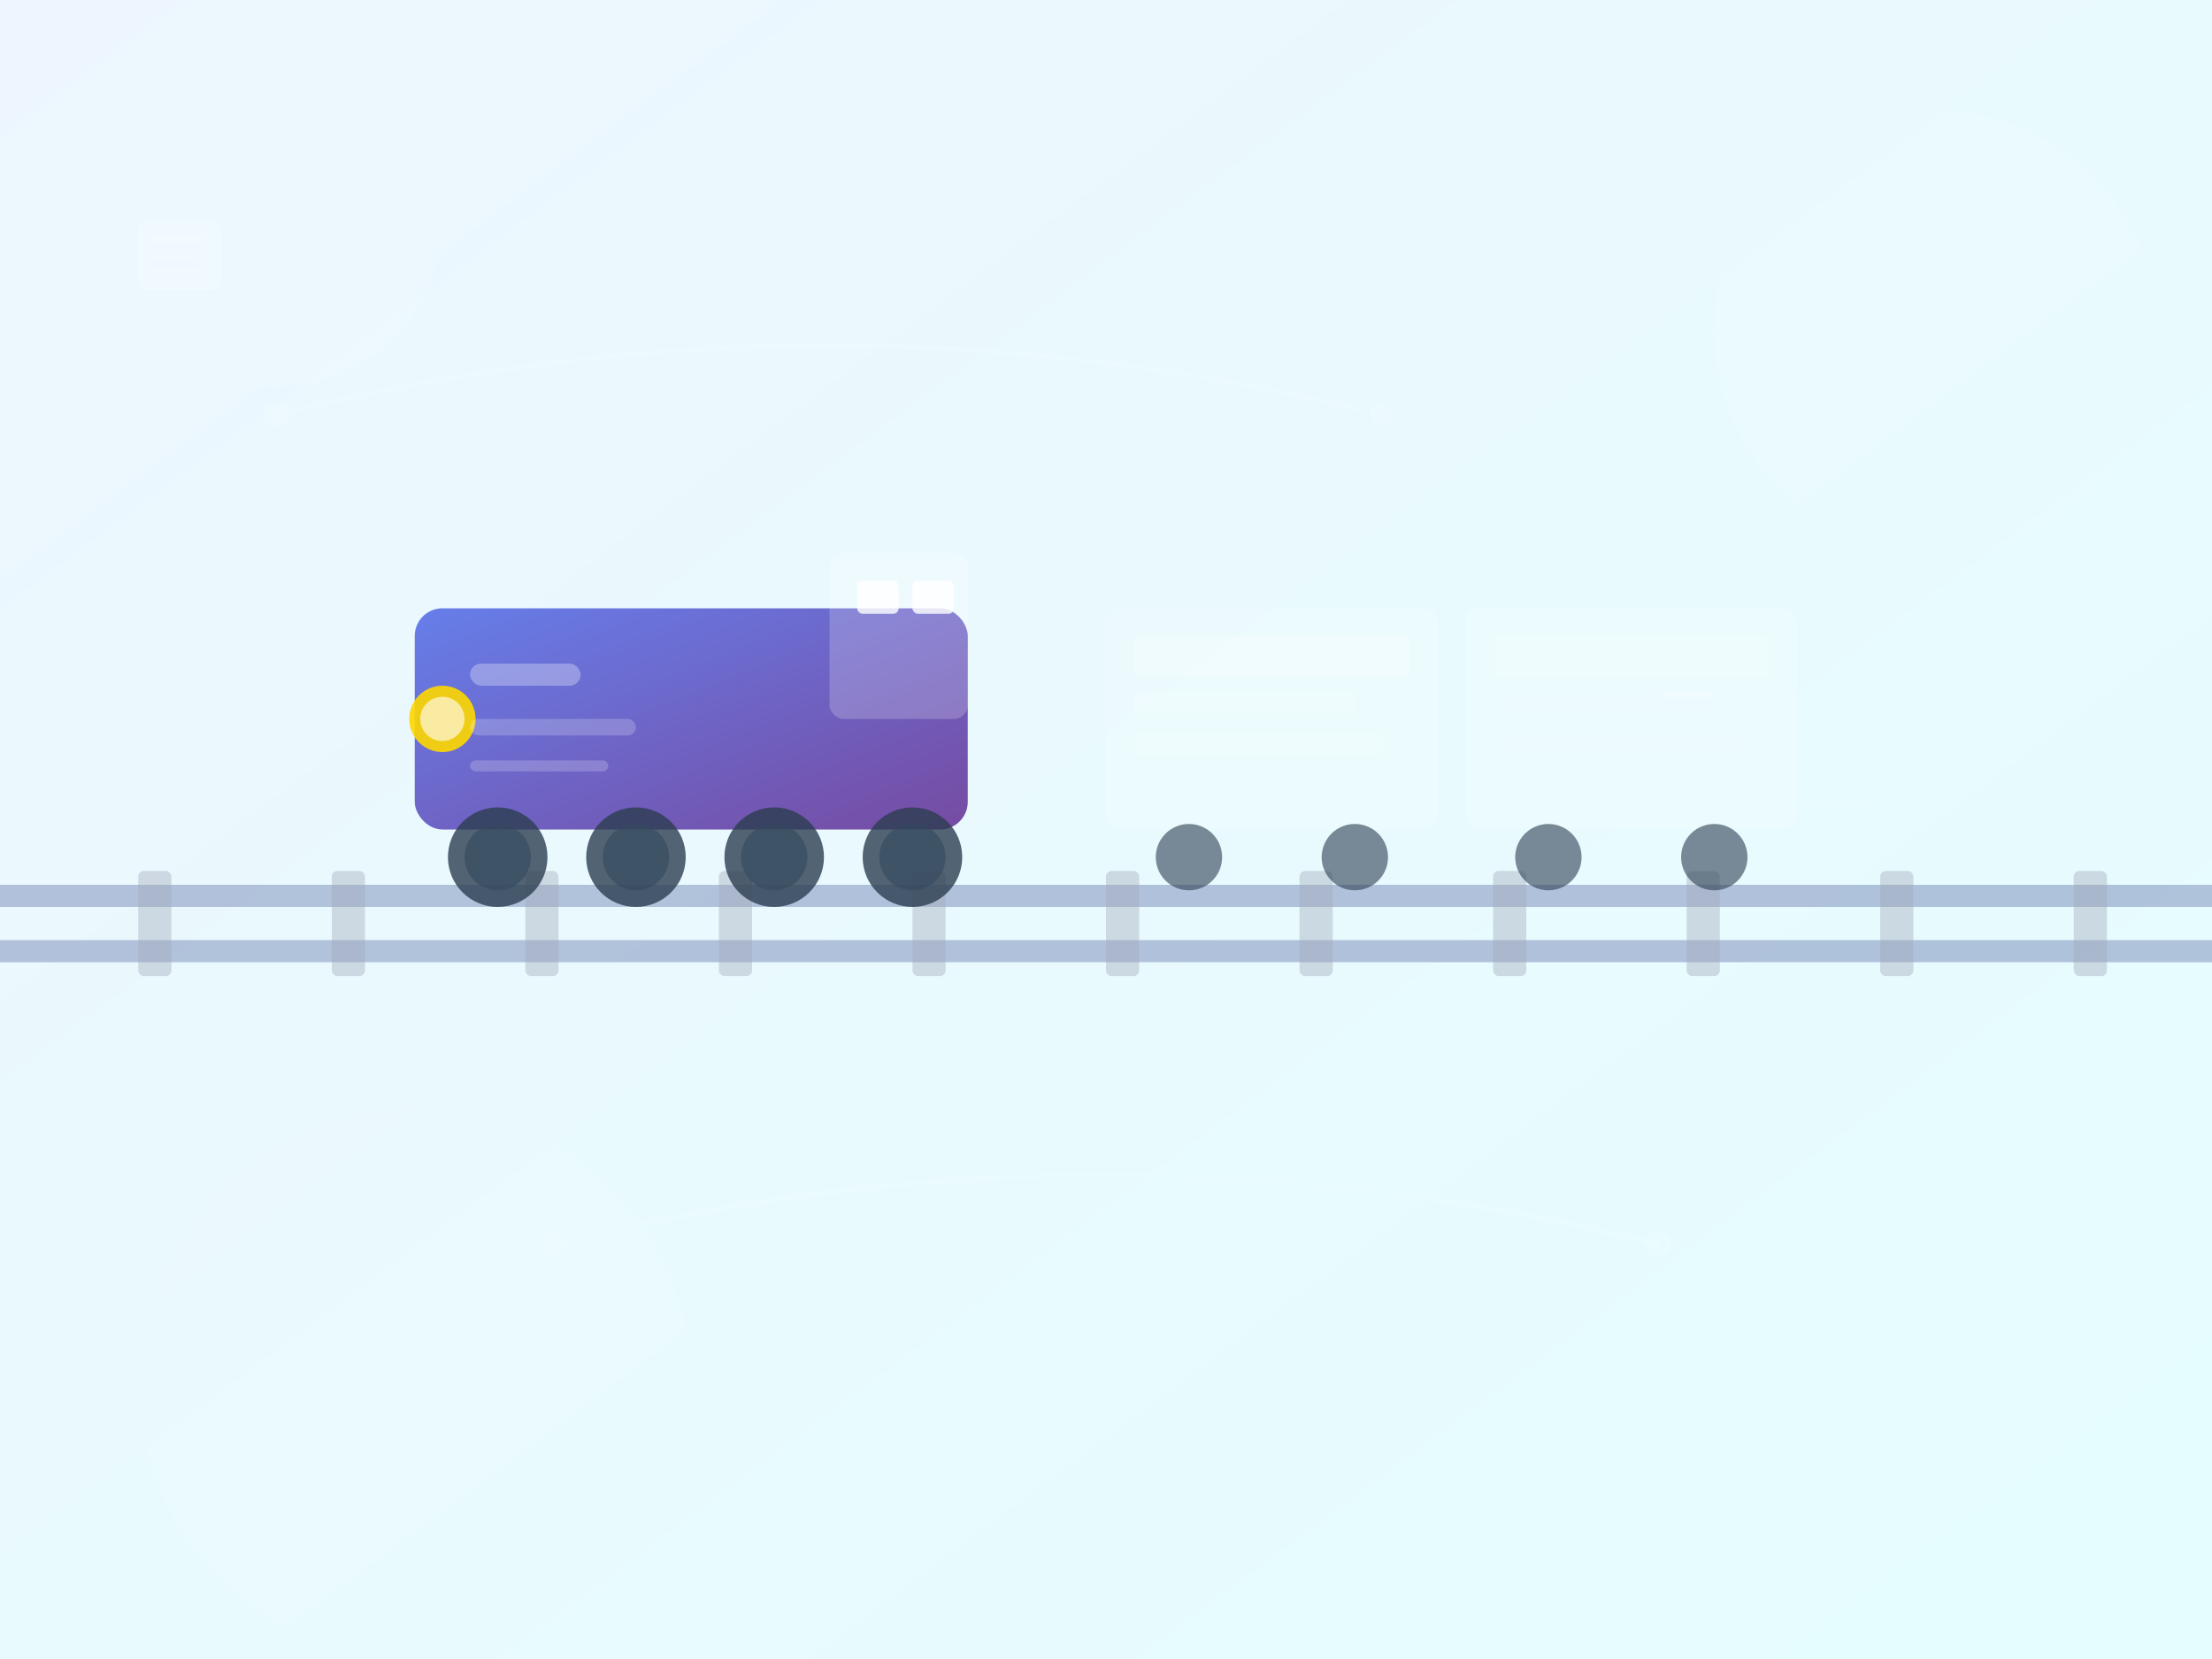 <svg width="800" height="600" viewBox="0 0 800 600" xmlns="http://www.w3.org/2000/svg">
  <defs>
    <linearGradient id="railGradient" x1="0%" y1="0%" x2="100%" y2="100%">
      <stop offset="0%" style="stop-color:#4facfe;stop-opacity:1" />
      <stop offset="100%" style="stop-color:#00f2fe;stop-opacity:1" />
    </linearGradient>
    <linearGradient id="trainGradient" x1="0%" y1="0%" x2="100%" y2="100%">
      <stop offset="0%" style="stop-color:#667eea;stop-opacity:1" />
      <stop offset="100%" style="stop-color:#764ba2;stop-opacity:1" />
    </linearGradient>
    <filter id="glow" x="-20%" y="-20%" width="140%" height="140%">
      <feDropShadow dx="0" dy="0" stdDeviation="8" flood-color="#4facfe" flood-opacity="0.6"/>
    </filter>
  </defs>
  
  <!-- Background -->
  <rect width="800" height="600" fill="url(#railGradient)" opacity="0.1"/>
  
  <!-- Abstract background elements -->
  <circle cx="100" cy="80" r="60" fill="rgba(255,255,255,0.08)"/>
  <circle cx="700" cy="120" r="80" fill="rgba(255,255,255,0.06)"/>
  <circle cx="150" cy="500" r="100" fill="rgba(255,255,255,0.04)"/>
  
  <!-- Railway tracks -->
  <g>
    <!-- Main track lines -->
    <rect x="0" y="320" width="800" height="8" fill="#8B9DC3" opacity="0.6"/>
    <rect x="0" y="340" width="800" height="8" fill="#8B9DC3" opacity="0.6"/>
    
    <!-- Track ties/sleepers -->
    <g opacity="0.4">
      <rect x="50" y="315" width="12" height="38" fill="#A0A8B8" rx="2"/>
      <rect x="120" y="315" width="12" height="38" fill="#A0A8B8" rx="2"/>
      <rect x="190" y="315" width="12" height="38" fill="#A0A8B8" rx="2"/>
      <rect x="260" y="315" width="12" height="38" fill="#A0A8B8" rx="2"/>
      <rect x="330" y="315" width="12" height="38" fill="#A0A8B8" rx="2"/>
      <rect x="400" y="315" width="12" height="38" fill="#A0A8B8" rx="2"/>
      <rect x="470" y="315" width="12" height="38" fill="#A0A8B8" rx="2"/>
      <rect x="540" y="315" width="12" height="38" fill="#A0A8B8" rx="2"/>
      <rect x="610" y="315" width="12" height="38" fill="#A0A8B8" rx="2"/>
      <rect x="680" y="315" width="12" height="38" fill="#A0A8B8" rx="2"/>
      <rect x="750" y="315" width="12" height="38" fill="#A0A8B8" rx="2"/>
    </g>
  </g>
  
  <!-- Train locomotive -->
  <g transform="translate(150, 180)" filter="url(#glow)">
    <!-- Main body -->
    <rect x="0" y="40" width="200" height="80" fill="url(#trainGradient)" rx="10"/>
    
    <!-- Cab -->
    <rect x="150" y="20" width="50" height="60" fill="rgba(255,255,255,0.2)" rx="5"/>
    
    <!-- Windows -->
    <rect x="160" y="30" width="15" height="12" fill="rgba(255,255,255,0.8)" rx="2"/>
    <rect x="180" y="30" width="15" height="12" fill="rgba(255,255,255,0.8)" rx="2"/>
    
    <!-- Wheels -->
    <circle cx="30" cy="130" r="18" fill="#2C3E50" opacity="0.8"/>
    <circle cx="30" cy="130" r="12" fill="#34495E" opacity="0.6"/>
    <circle cx="80" cy="130" r="18" fill="#2C3E50" opacity="0.8"/>
    <circle cx="80" cy="130" r="12" fill="#34495E" opacity="0.6"/>
    <circle cx="130" cy="130" r="18" fill="#2C3E50" opacity="0.8"/>
    <circle cx="130" cy="130" r="12" fill="#34495E" opacity="0.6"/>
    <circle cx="180" cy="130" r="18" fill="#2C3E50" opacity="0.8"/>
    <circle cx="180" cy="130" r="12" fill="#34495E" opacity="0.6"/>
    
    <!-- Headlight -->
    <circle cx="10" cy="80" r="12" fill="#FFD700" opacity="0.9"/>
    <circle cx="10" cy="80" r="8" fill="#FFF" opacity="0.6"/>
    
    <!-- Details -->
    <rect x="20" y="60" width="40" height="8" fill="rgba(255,255,255,0.3)" rx="4"/>
    <rect x="20" y="80" width="60" height="6" fill="rgba(255,255,255,0.2)" rx="3"/>
    <rect x="20" y="95" width="50" height="4" fill="rgba(255,255,255,0.2)" rx="2"/>
  </g>
  
  <!-- Cargo containers -->
  <g transform="translate(400, 200)">
    <!-- Container 1 -->
    <rect x="0" y="20" width="120" height="80" fill="rgba(255,255,255,0.15)" rx="5"/>
    <rect x="10" y="30" width="100" height="15" fill="rgba(255,255,255,0.2)" rx="2"/>
    <rect x="10" y="50" width="80" height="8" fill="rgba(255,255,255,0.15)" rx="1"/>
    <rect x="10" y="65" width="90" height="8" fill="rgba(255,255,255,0.15)" rx="1"/>
    
    <!-- Container 2 -->
    <rect x="130" y="20" width="120" height="80" fill="rgba(255,255,255,0.12)" rx="5"/>
    <rect x="140" y="30" width="100" height="15" fill="rgba(255,255,255,0.18)" rx="2"/>
    <rect x="140" y="50" width="80" height="8" fill="rgba(255,255,255,0.12)" rx="1"/>
    <rect x="140" y="65" width="90" height="8" fill="rgba(255,255,255,0.12)" rx="1"/>
    
    <!-- Wheels for containers -->
    <circle cx="30" cy="110" r="12" fill="#2C3E50" opacity="0.6"/>
    <circle cx="90" cy="110" r="12" fill="#2C3E50" opacity="0.6"/>
    <circle cx="160" cy="110" r="12" fill="#2C3E50" opacity="0.6"/>
    <circle cx="220" cy="110" r="12" fill="#2C3E50" opacity="0.6"/>
  </g>
  
  <!-- Floating icons and elements -->
  <g opacity="0.3">
    <!-- Shipping icons -->
    <rect x="50" y="80" width="30" height="25" fill="rgba(255,255,255,0.4)" rx="3"/>
    <rect x="55" y="85" width="20" height="3" fill="rgba(255,255,255,0.6)"/>
    <rect x="55" y="92" width="15" height="2" fill="rgba(255,255,255,0.6)"/>
    <rect x="55" y="97" width="18" height="2" fill="rgba(255,255,255,0.6)"/>
    
    <!-- Speed lines -->
    <rect x="600" y="250" width="40" height="3" fill="rgba(255,255,255,0.3)" rx="1"/>
    <rect x="620" y="270" width="30" height="2" fill="rgba(255,255,255,0.25)" rx="1"/>
    <rect x="640" y="290" width="35" height="2" fill="rgba(255,255,255,0.2)" rx="1"/>
  </g>
  
  <!-- Network connection lines -->
  <g opacity="0.2" stroke="rgba(255,255,255,0.4)" stroke-width="2" fill="none">
    <path d="M100,150 Q300,100 500,150"/>
    <path d="M200,450 Q400,400 600,450"/>
    <circle cx="100" cy="150" r="4" fill="rgba(255,255,255,0.6)"/>
    <circle cx="500" cy="150" r="4" fill="rgba(255,255,255,0.6)"/>
    <circle cx="200" cy="450" r="4" fill="rgba(255,255,255,0.6)"/>
    <circle cx="600" cy="450" r="4" fill="rgba(255,255,255,0.6)"/>
  </g>
</svg>